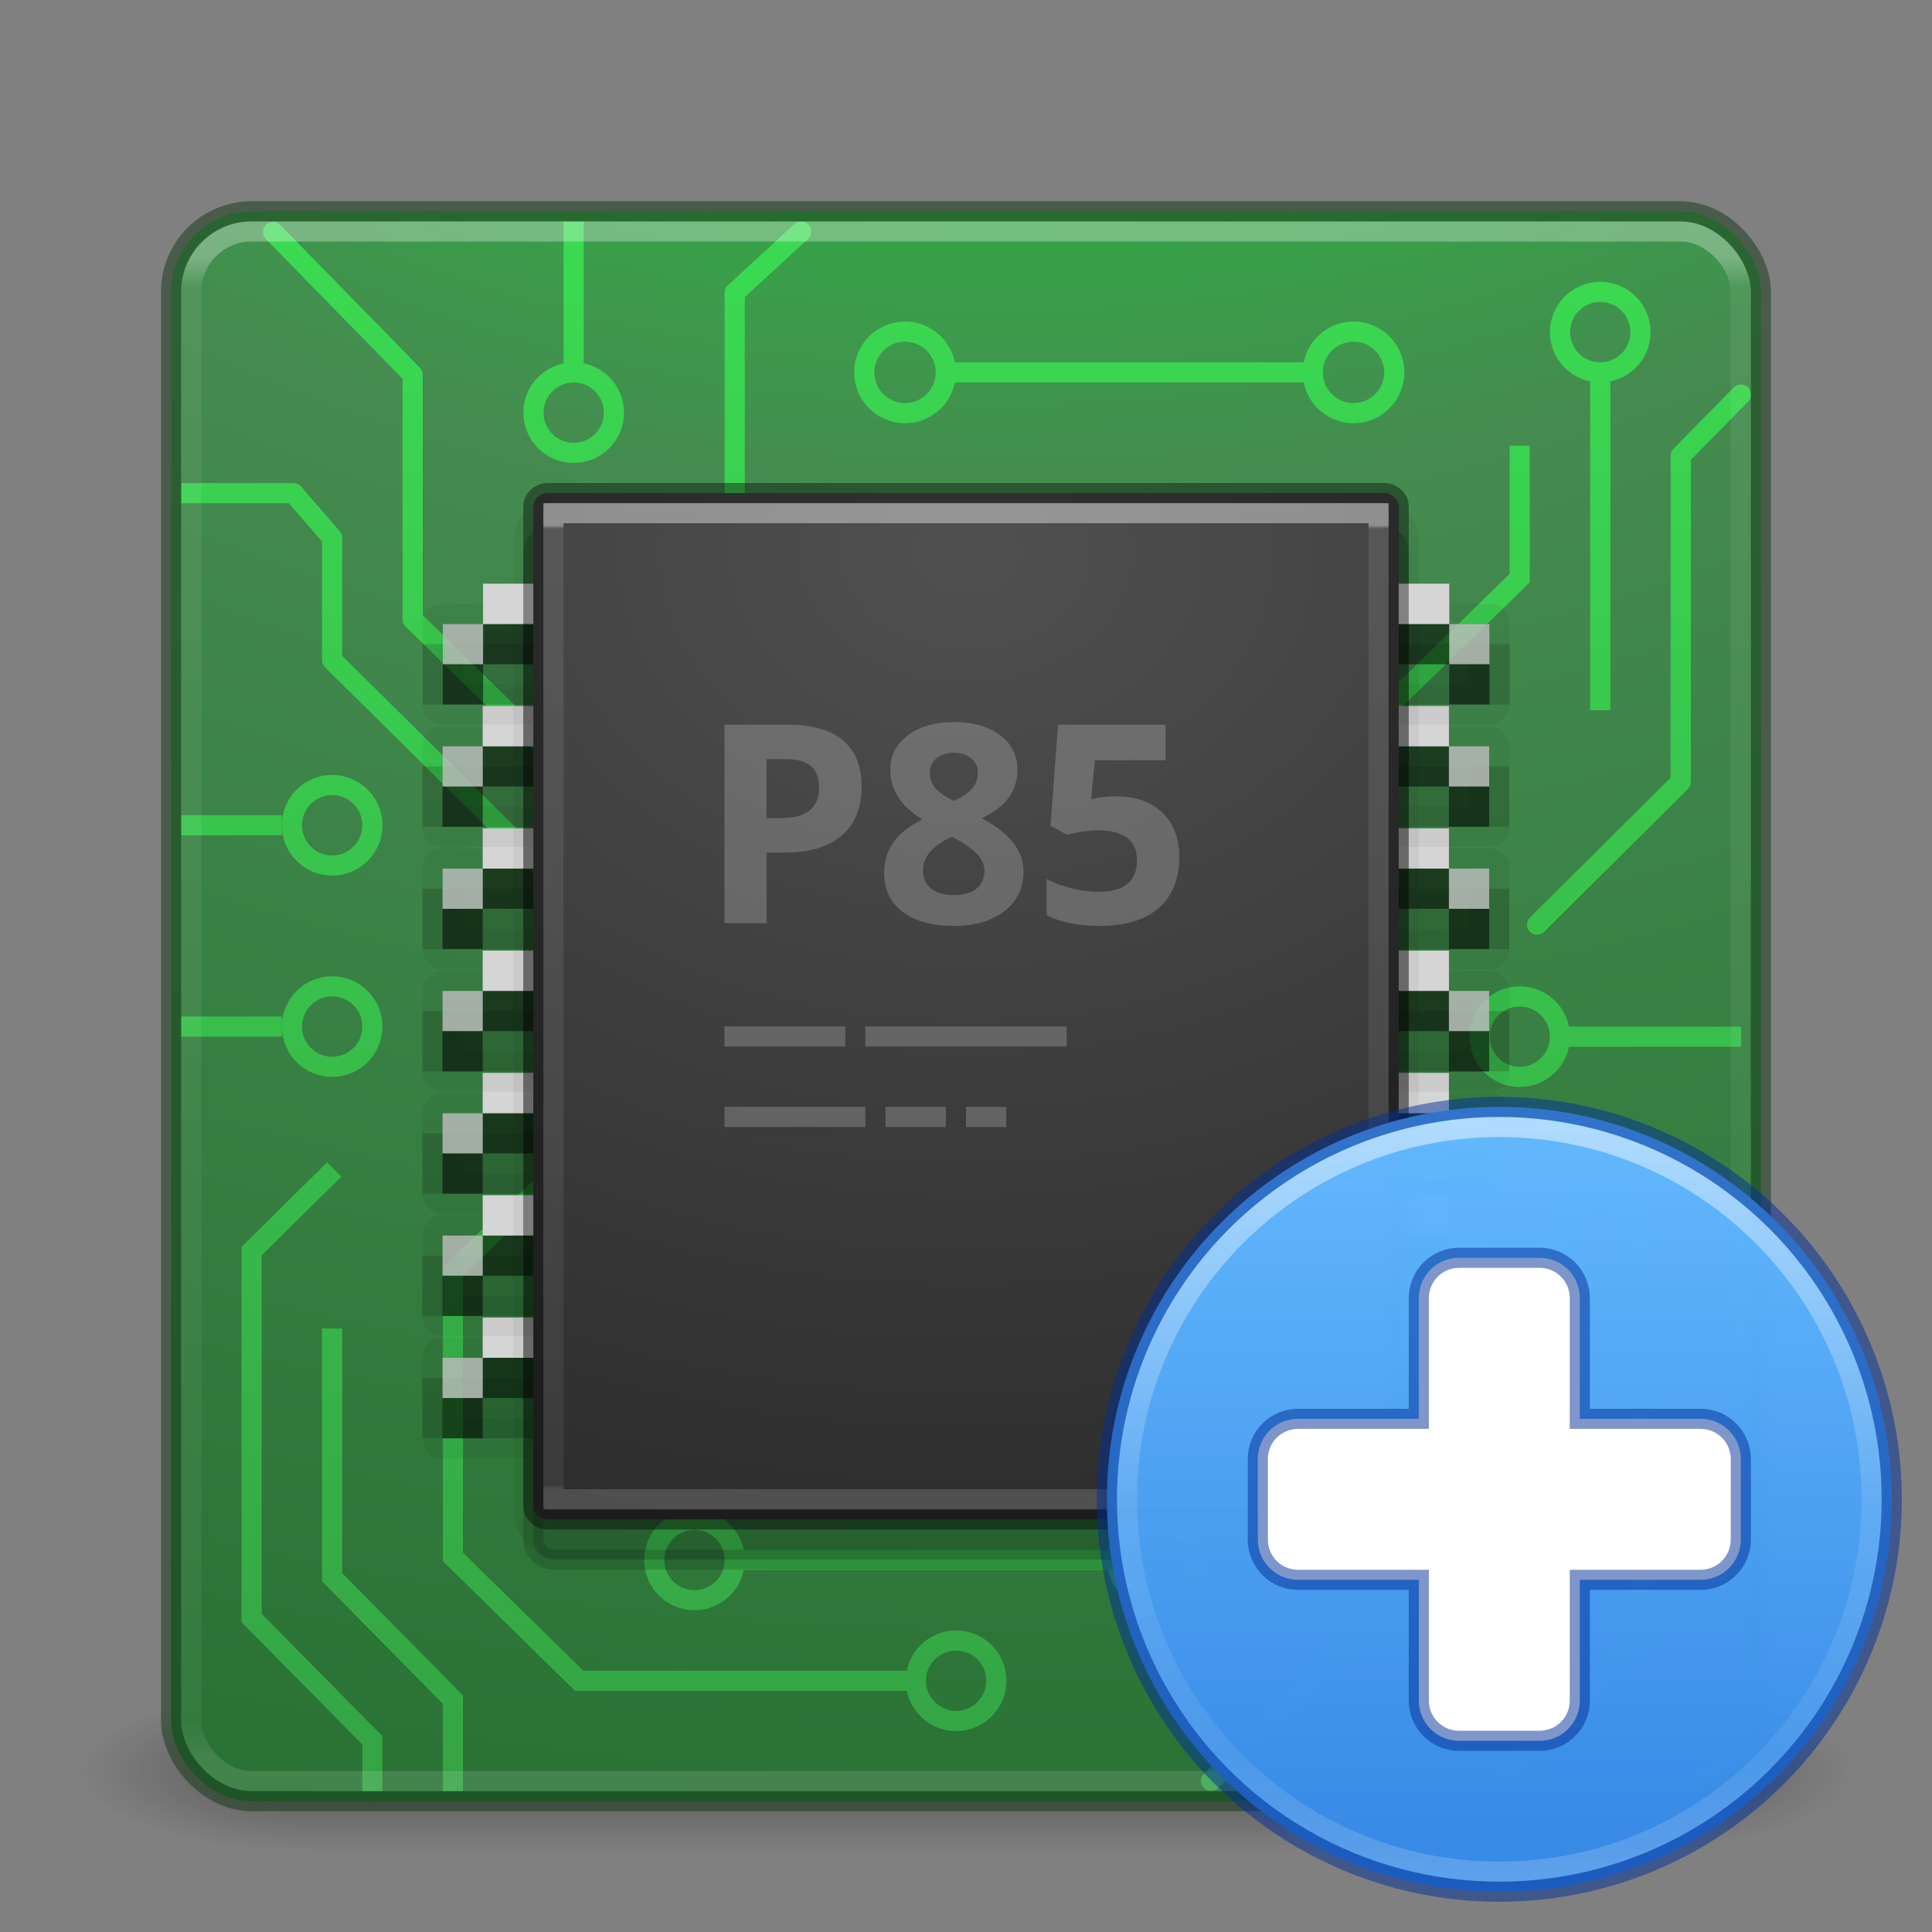 <?xml version="1.0" encoding="UTF-8" standalone="no"?>
<svg
   version="1.1"
   width="96"
   height="96"
   id="svg4405"
   sodipodi:docname="jockey.svg"
   inkscape:version="1.2.2 (b0a8486541, 2022-12-01)"
   xmlns:inkscape="http://www.inkscape.org/namespaces/inkscape"
   xmlns:sodipodi="http://sodipodi.sourceforge.net/DTD/sodipodi-0.dtd"
   xmlns:xlink="http://www.w3.org/1999/xlink"
   xmlns="http://www.w3.org/2000/svg"
   xmlns:svg="http://www.w3.org/2000/svg"
   xmlns:rdf="http://www.w3.org/1999/02/22-rdf-syntax-ns#"
   xmlns:cc="http://creativecommons.org/ns#"
   xmlns:dc="http://purl.org/dc/elements/1.1/">
  <rect width="100%" height="100%" fill="#808080" stroke="none"/>
  <sodipodi:namedview
     id="namedview104"
     pagecolor="#ffffff"
     bordercolor="#666666"
     borderopacity="1.0"
     inkscape:pageshadow="2"
     inkscape:pageopacity="0.0"
     inkscape:pagecheckerboard="0"
     showgrid="false"
     inkscape:zoom="5.0234044"
     inkscape:cx="69.872933"
     inkscape:cy="32.647182"
     inkscape:window-width="1360"
     inkscape:window-height="893"
     inkscape:window-x="558"
     inkscape:window-y="34"
     inkscape:window-maximized="0"
     inkscape:current-layer="svg4405"
     inkscape:showpageshadow="2"
     inkscape:deskcolor="#d1d1d1" />
  <defs
     id="defs4407">
    <linearGradient
       id="linearGradient4187">
      <stop
         id="stop4189"
         style="stop-color:#ffffff;stop-opacity:1"
         offset="0" />
      <stop
         id="stop4191"
         style="stop-color:#ffffff;stop-opacity:0.235"
         offset="0.021" />
      <stop
         id="stop4193"
         style="stop-color:#ffffff;stop-opacity:0.157"
         offset="0.977" />
      <stop
         id="stop4195"
         style="stop-color:#ffffff;stop-opacity:0.392"
         offset="1" />
    </linearGradient>
    <radialGradient
       cx="4.993"
       cy="43.5"
       r="2.5"
       fx="4.993"
       fy="43.5"
       id="radialGradient3013-896"
       xlink:href="#linearGradient3688-166-749-2-324"
       gradientUnits="userSpaceOnUse"
       gradientTransform="matrix(2.004,0,0,1.4,27.988,-17.4)" />
    <linearGradient
       id="linearGradient3688-166-749-2-324">
      <stop
         id="stop3216"
         style="stop-color:#181818;stop-opacity:1"
         offset="0" />
      <stop
         id="stop3218"
         style="stop-color:#181818;stop-opacity:0"
         offset="1" />
    </linearGradient>
    <radialGradient
       cx="4.993"
       cy="43.5"
       r="2.5"
       fx="4.993"
       fy="43.5"
       id="radialGradient3015-826"
       xlink:href="#linearGradient3688-464-309-8-331"
       gradientUnits="userSpaceOnUse"
       gradientTransform="matrix(2.004,0,0,1.4,-20.012,-104.4)" />
    <linearGradient
       id="linearGradient3688-464-309-8-331">
      <stop
         id="stop3222"
         style="stop-color:#181818;stop-opacity:1"
         offset="0" />
      <stop
         id="stop3224"
         style="stop-color:#181818;stop-opacity:0"
         offset="1" />
    </linearGradient>
    <linearGradient
       id="linearGradient3702-501-757-6-946">
      <stop
         id="stop3228"
         style="stop-color:#181818;stop-opacity:0"
         offset="0" />
      <stop
         id="stop3230"
         style="stop-color:#181818;stop-opacity:1"
         offset="0.5" />
      <stop
         id="stop3232"
         style="stop-color:#181818;stop-opacity:0"
         offset="1" />
    </linearGradient>
    <linearGradient
       x1="25.058"
       y1="47.028"
       x2="25.058"
       y2="39.999"
       id="linearGradient4395"
       xlink:href="#linearGradient3702-501-757-6-946"
       gradientUnits="userSpaceOnUse" />
    <linearGradient
       x1="24"
       y1="6.111"
       x2="24"
       y2="41.891"
       id="linearGradient3153"
       xlink:href="#linearGradient4187"
       gradientUnits="userSpaceOnUse"
       gradientTransform="matrix(2.081,0,0,2.081,-1.946,0.054)" />
    <radialGradient
       cx="6.73"
       cy="9.957"
       r="12.672"
       fx="6.2"
       fy="9.957"
       id="radialGradient4144"
       xlink:href="#linearGradient2867-449-88-871-390-598-476-591-434-148-57-177-8-3-3-6-4-8-8-8-5-3"
       gradientUnits="userSpaceOnUse"
       gradientTransform="matrix(0,19.239,-23.619,0,284.859,-160.993)" />
    <linearGradient
       id="linearGradient2867-449-88-871-390-598-476-591-434-148-57-177-8-3-3-6-4-8-8-8-5-3">
      <stop
         id="stop3750-1-0-7-6-6-1-3-9-3-6"
         style="stop-color:#00ff27;stop-opacity:1"
         offset="0" />
      <stop
         id="stop3752-3-7-4-0-32-8-923-0-7-7"
         style="stop-color:#458b50;stop-opacity:1"
         offset="0.262" />
      <stop
         id="stop3754-1-8-5-2-7-6-7-1-9-5"
         style="stop-color:#176121;stop-opacity:1"
         offset="0.705" />
      <stop
         id="stop3756-1-6-2-6-6-1-96-6-0-3"
         style="stop-color:#2b5131;stop-opacity:1"
         offset="1" />
    </linearGradient>
    <linearGradient
       id="linearGradient4394">
      <stop
         style="stop-color:#35a445;stop-opacity:1"
         offset="0"
         id="stop4396" />
      <stop
         style="stop-color:#3bda52;stop-opacity:1"
         offset="1"
         id="stop4398" />
    </linearGradient>
    <linearGradient
       x1="24"
       y1="6.179"
       x2="24"
       y2="61.649"
       id="linearGradient4898"
       xlink:href="#linearGradient3967"
       gradientUnits="userSpaceOnUse"
       gradientTransform="matrix(0.642,0,0,0.864,32.603,20.75)" />
    <linearGradient
       id="linearGradient3967">
      <stop
         id="stop3969"
         style="stop-color:#ffffff;stop-opacity:1"
         offset="0" />
      <stop
         id="stop3971"
         style="stop-color:#ffffff;stop-opacity:0.235"
         offset="0.004" />
      <stop
         id="stop3973"
         style="stop-color:#ffffff;stop-opacity:0.157"
         offset="0.995" />
      <stop
         id="stop3975"
         style="stop-color:#ffffff;stop-opacity:0.392"
         offset="1" />
    </linearGradient>
    <linearGradient
       gradientUnits="userSpaceOnUse"
       y2="6"
       x2="26"
       y1="44"
       x1="26"
       id="linearGradient4663"
       xlink:href="#linearGradient4394" />
    <linearGradient
       gradientTransform="translate(1)"
       y2="6"
       x2="26"
       y1="44"
       x1="26"
       gradientUnits="userSpaceOnUse"
       id="linearGradient4790"
       xlink:href="#linearGradient4394" />
    <linearGradient
       inkscape:collect="always"
       xlink:href="#linearGradient4394"
       id="linearGradient921"
       gradientUnits="userSpaceOnUse"
       x1="26"
       y1="44"
       x2="26"
       y2="6" />
    <linearGradient
       inkscape:collect="always"
       xlink:href="#linearGradient4394"
       id="linearGradient923"
       gradientUnits="userSpaceOnUse"
       x1="26"
       y1="44"
       x2="26"
       y2="6"
       gradientTransform="translate(0,-0.046)" />
    <linearGradient
       inkscape:collect="always"
       xlink:href="#linearGradient4394"
       id="linearGradient925"
       gradientUnits="userSpaceOnUse"
       x1="26"
       y1="44"
       x2="26"
       y2="6"
       gradientTransform="translate(0,-0.046)" />
    <linearGradient
       inkscape:collect="always"
       xlink:href="#linearGradient4394"
       id="linearGradient927"
       gradientUnits="userSpaceOnUse"
       x1="26"
       y1="44"
       x2="26"
       y2="6"
       gradientTransform="translate(0,-0.046)" />
    <linearGradient
       inkscape:collect="always"
       xlink:href="#linearGradient4394"
       id="linearGradient929"
       gradientUnits="userSpaceOnUse"
       x1="26"
       y1="44"
       x2="26"
       y2="6"
       gradientTransform="matrix(0.987,0,0,0.987,0.551,0.075)" />
    <linearGradient
       inkscape:collect="always"
       xlink:href="#linearGradient4394"
       id="linearGradient931"
       gradientUnits="userSpaceOnUse"
       x1="26"
       y1="44"
       x2="26"
       y2="6"
       gradientTransform="matrix(0.987,0,0,0.987,0.546,0.563)" />
    <linearGradient
       inkscape:collect="always"
       xlink:href="#linearGradient4394"
       id="linearGradient933"
       gradientUnits="userSpaceOnUse"
       x1="26"
       y1="44"
       x2="26"
       y2="6"
       gradientTransform="matrix(0.987,0,0,0.987,0.057,0.311)" />
    <linearGradient
       inkscape:collect="always"
       xlink:href="#linearGradient4394"
       id="linearGradient935"
       gradientUnits="userSpaceOnUse"
       x1="26"
       y1="44"
       x2="26"
       y2="6"
       gradientTransform="matrix(0.987,0,0,0.987,0.057,0.064)" />
    <linearGradient
       inkscape:collect="always"
       xlink:href="#linearGradient4394"
       id="linearGradient937"
       gradientUnits="userSpaceOnUse"
       x1="26"
       y1="44"
       x2="26"
       y2="6"
       gradientTransform="translate(-0.127)" />
    <linearGradient
       inkscape:collect="always"
       xlink:href="#linearGradient4394"
       id="linearGradient939"
       gradientUnits="userSpaceOnUse"
       x1="26"
       y1="44"
       x2="26"
       y2="6" />
    <linearGradient
       inkscape:collect="always"
       xlink:href="#linearGradient4394"
       id="linearGradient941"
       gradientUnits="userSpaceOnUse"
       x1="26"
       y1="44"
       x2="26"
       y2="6" />
    <linearGradient
       inkscape:collect="always"
       xlink:href="#linearGradient4394"
       id="linearGradient943"
       gradientUnits="userSpaceOnUse"
       x1="26"
       y1="44"
       x2="26"
       y2="6" />
    <linearGradient
       inkscape:collect="always"
       xlink:href="#linearGradient4394"
       id="linearGradient945"
       gradientUnits="userSpaceOnUse"
       x1="26"
       y1="44"
       x2="26"
       y2="6" />
    <linearGradient
       inkscape:collect="always"
       xlink:href="#linearGradient4394"
       id="linearGradient947"
       gradientUnits="userSpaceOnUse"
       x1="26"
       y1="44"
       x2="26"
       y2="6" />
    <linearGradient
       inkscape:collect="always"
       xlink:href="#linearGradient4394"
       id="linearGradient949"
       gradientUnits="userSpaceOnUse"
       x1="26"
       y1="44"
       x2="26"
       y2="6" />
    <linearGradient
       inkscape:collect="always"
       xlink:href="#linearGradient4394"
       id="linearGradient951"
       gradientUnits="userSpaceOnUse"
       x1="26"
       y1="44"
       x2="26"
       y2="6"
       gradientTransform="matrix(0.987,0,0,0.987,0.544,0.563)" />
    <linearGradient
       inkscape:collect="always"
       xlink:href="#linearGradient4394"
       id="linearGradient953"
       gradientUnits="userSpaceOnUse"
       x1="26"
       y1="44"
       x2="26"
       y2="6" />
    <linearGradient
       inkscape:collect="always"
       xlink:href="#linearGradient4394"
       id="linearGradient955"
       gradientUnits="userSpaceOnUse"
       x1="26"
       y1="44"
       x2="26"
       y2="6" />
    <linearGradient
       inkscape:collect="always"
       xlink:href="#linearGradient4394"
       id="linearGradient957"
       gradientUnits="userSpaceOnUse"
       x1="26"
       y1="44"
       x2="26"
       y2="6" />
    <linearGradient
       inkscape:collect="always"
       xlink:href="#linearGradient4394"
       id="linearGradient959"
       gradientUnits="userSpaceOnUse"
       x1="26"
       y1="44"
       x2="26"
       y2="6" />
    <linearGradient
       inkscape:collect="always"
       xlink:href="#linearGradient4394"
       id="linearGradient961"
       gradientUnits="userSpaceOnUse"
       x1="26"
       y1="44"
       x2="26"
       y2="6"
       gradientTransform="matrix(0.987,0,0,0.987,-0.19,0.311)" />
    <linearGradient
       inkscape:collect="always"
       xlink:href="#linearGradient4394"
       id="linearGradient963"
       gradientUnits="userSpaceOnUse"
       x1="26"
       y1="44"
       x2="26"
       y2="6"
       gradientTransform="matrix(0.987,0,0,0.987,0.057,0.311)" />
    <linearGradient
       inkscape:collect="always"
       xlink:href="#linearGradient4394"
       id="linearGradient965"
       gradientUnits="userSpaceOnUse"
       x1="26"
       y1="44"
       x2="26"
       y2="6"
       gradientTransform="matrix(0.987,0,0,0.987,-0.19,0.311)" />
    <linearGradient
       inkscape:collect="always"
       xlink:href="#linearGradient4394"
       id="linearGradient967"
       gradientUnits="userSpaceOnUse"
       x1="26"
       y1="44"
       x2="26"
       y2="6"
       gradientTransform="matrix(0.987,0,0,0.987,0.057,0.568)" />
    <linearGradient
       inkscape:collect="always"
       xlink:href="#linearGradient4394"
       id="linearGradient969"
       gradientUnits="userSpaceOnUse"
       x1="26"
       y1="44"
       x2="26"
       y2="6" />
    <linearGradient
       inkscape:collect="always"
       xlink:href="#linearGradient4394"
       id="linearGradient971"
       gradientUnits="userSpaceOnUse"
       x1="26"
       y1="44"
       x2="26"
       y2="6"
       gradientTransform="matrix(0.987,0,0,0.987,0.551,0.568)" />
    <linearGradient
       inkscape:collect="always"
       xlink:href="#linearGradient4394"
       id="linearGradient973"
       gradientUnits="userSpaceOnUse"
       x1="26"
       y1="44"
       x2="26"
       y2="6"
       gradientTransform="matrix(0.987,0,0,0.987,0.546,0.563)" />
    <linearGradient
       inkscape:collect="always"
       xlink:href="#linearGradient4394"
       id="linearGradient975"
       gradientUnits="userSpaceOnUse"
       x1="26"
       y1="44"
       x2="26"
       y2="6" />
    <radialGradient
       gradientTransform="matrix(9.0272699e-7,5.998,-7.65,0,102.329,-25.231)"
       gradientUnits="userSpaceOnUse"
       xlink:href="#linearGradient2867-449-88-871-390-598-476-591-434-148-57-177-8-3-3-6-4-8-8-8-5-9-4-5-6"
       id="radialGradient4900-3"
       fy="7.101"
       fx="8.775"
       r="14.099"
       cy="7.101"
       cx="8.775" />
    <linearGradient
       id="linearGradient2867-449-88-871-390-598-476-591-434-148-57-177-8-3-3-6-4-8-8-8-5-9-4-5-6">
      <stop
         offset="0"
         style="stop-color:#505050;stop-opacity:1"
         id="stop3750-1-0-7-6-6-1-3-9-3-3-3-6-7" />
      <stop
         offset="0.622"
         style="stop-color:#2b2b2b;stop-opacity:1"
         id="stop3752-3-7-4-0-32-8-923-0-7-1-1-4-5" />
      <stop
         offset="1"
         style="stop-color:#0a0a0a;stop-opacity:1"
         id="stop3754-1-8-5-2-7-6-7-1-9-8-6-2-3" />
    </linearGradient>
    <linearGradient
       gradientTransform="translate(2.766,49.143)"
       gradientUnits="userSpaceOnUse"
       xlink:href="#linearGradient4011"
       id="linearGradient12398-3"
       y2="44.341"
       x2="71.204"
       y1="6.238"
       x1="71.204" />
    <linearGradient
       id="linearGradient4011">
      <stop
         offset="0"
         style="stop-color:#ffffff;stop-opacity:1"
         id="stop4013" />
      <stop
         offset="0.508"
         style="stop-color:#ffffff;stop-opacity:0.235"
         id="stop4015-3" />
      <stop
         offset="0.835"
         style="stop-color:#ffffff;stop-opacity:0.157"
         id="stop4017-2" />
      <stop
         offset="1"
         style="stop-color:#ffffff;stop-opacity:0.392"
         id="stop4019" />
    </linearGradient>
    <linearGradient
       gradientTransform="matrix(1.495,0,0,1.117,-2972.737,-3528.506)"
       gradientUnits="userSpaceOnUse"
       xlink:href="#linearGradient947-3"
       id="linearGradient11527-6-5"
       y2="3241.997"
       x2="2035.165"
       y1="3208.074"
       x1="2035.165" />
    <linearGradient
       id="linearGradient947-3">
      <stop
         id="stop943"
         style="stop-color:#64baff;stop-opacity:1"
         offset="0" />
      <stop
         id="stop945"
         style="stop-color:#3689e6;stop-opacity:1"
         offset="1" />
    </linearGradient>
  </defs>
  <g
     transform="matrix(2.316,0,0,1.143,-7.579,38.286)"
     id="g3712-0"
     style="opacity:0.4;stroke-width:0.5">
    <rect
       width="5"
       height="7"
       x="38"
       y="40"
       id="rect2801-4"
       style="fill:url(#radialGradient3013-896);fill-opacity:1;stroke:none;stroke-width:0.5" />
    <rect
       width="5"
       height="7"
       x="-10"
       y="-47"
       transform="scale(-1)"
       id="rect3696-8"
       style="fill:url(#radialGradient3015-826);fill-opacity:1;stroke:none;stroke-width:0.5" />
    <rect
       width="28"
       height="7"
       x="10"
       y="40"
       id="rect3700-7"
       style="fill:url(#linearGradient4395);fill-opacity:1;stroke:none;stroke-width:0.5" />
  </g>
  <rect
     width="79"
     height="79"
     rx="4"
     ry="4"
     x="8.5"
     y="10.5"
     id="rect5505-21"
     style="color:#000000;display:inline;overflow:visible;visibility:visible;fill:url(#radialGradient4144);fill-opacity:1;fill-rule:nonzero;stroke:none;stroke-width:1;marker:none;enable-background:accumulate" />
  <g
     style="stroke:url(#linearGradient4663);stroke-width:0.494;stroke-opacity:1"
     id="g4626"
     transform="matrix(2.026,0,0,2.026,-0.615,-0.641)">
    <path
       id="path4610"
       d="m 15,16.995 3.323,-3.5 v -6 l 1.629,-1.5"
       style="fill:none;fill-rule:evenodd;stroke:url(#linearGradient921);stroke-width:0.494px;stroke-linecap:round;stroke-linejoin:round;stroke-opacity:1"
       sodipodi:nodetypes="cccc" />
    <path
       style="opacity:1;fill:none;fill-opacity:1;stroke:url(#linearGradient923);stroke-width:0.494;stroke-linecap:square;stroke-linejoin:miter;stroke-miterlimit:4;stroke-dasharray:none;stroke-opacity:1"
       d="m 23.5,9.449 c 0,0.552 -0.448,1 -1,1 -0.552,0 -1,-0.448 -1,-1 0,-0.552 0.448,-1 1,-1 0.552,0 1,0.448 1,1 z"
       id="path4238" />
    <path
       id="path4305"
       d="m 23.507,9.449 h 8.993"
       style="fill:none;fill-rule:evenodd;stroke:url(#linearGradient925);stroke-width:0.494px;stroke-linecap:square;stroke-linejoin:miter;stroke-opacity:1" />
    <path
       style="opacity:1;fill:none;fill-opacity:1;stroke:url(#linearGradient927);stroke-width:0.494;stroke-linecap:square;stroke-linejoin:miter;stroke-miterlimit:4;stroke-dasharray:none;stroke-opacity:1"
       d="m 34.5,9.449 c 0,0.552 -0.448,1 -1,1 -0.552,0 -1,-0.448 -1,-1 0,-0.552 0.448,-1 1,-1 0.552,0 1,0.448 1,1 z"
       id="circle4307" />
    <path
       style="opacity:1;fill:none;fill-opacity:1;stroke:url(#linearGradient929);stroke-width:0.494;stroke-linecap:square;stroke-linejoin:miter;stroke-miterlimit:4;stroke-dasharray:none;stroke-opacity:1"
       d="m 40.538,8.462 c 0,0.545 -0.442,0.987 -0.987,0.987 -0.545,0 -0.987,-0.442 -0.987,-0.987 0,-0.545 0.442,-0.987 0.987,-0.987 0.545,0 0.987,0.442 0.987,0.987 z"
       id="circle4309" />
    <path
       style="opacity:1;fill:none;fill-opacity:1;stroke:url(#linearGradient931);stroke-width:0.494;stroke-linecap:square;stroke-linejoin:miter;stroke-miterlimit:4;stroke-dasharray:none;stroke-opacity:1"
       d="m 40.538,30.677 c 0,0.545 -0.442,0.987 -0.987,0.987 -0.545,0 -0.987,-0.442 -0.987,-0.987 0,-0.545 0.442,-0.987 0.987,-0.987 0.545,0 0.987,0.442 0.987,0.987 z"
       id="circle4311" />
    <path
       style="opacity:1;fill:none;fill-opacity:1;stroke:url(#linearGradient933);stroke-width:0.494;stroke-linecap:square;stroke-linejoin:miter;stroke-miterlimit:4;stroke-dasharray:none;stroke-opacity:1"
       d="m 9.437,20.557 c 0,0.545 -0.442,0.987 -0.987,0.987 -0.545,0 -0.987,-0.442 -0.987,-0.987 0,-0.545 0.442,-0.987 0.987,-0.987 0.545,0 0.987,0.442 0.987,0.987 z"
       id="circle4313" />
    <path
       style="opacity:1;fill:none;fill-opacity:1;stroke:url(#linearGradient935);stroke-width:0.494;stroke-linecap:square;stroke-linejoin:miter;stroke-miterlimit:4;stroke-dasharray:none;stroke-opacity:1"
       d="m 15.361,10.437 c 0,0.545 -0.442,0.987 -0.987,0.987 -0.545,0 -0.987,-0.442 -0.987,-0.987 0,-0.545 0.442,-0.987 0.987,-0.987 0.545,0 0.987,0.442 0.987,0.987 z"
       id="circle4315" />
    <path
       style="fill:none;fill-rule:evenodd;stroke:url(#linearGradient937);stroke-width:0.494px;stroke-linecap:square;stroke-linejoin:miter;stroke-opacity:1"
       d="M 14.373,5.994 V 9.449"
       id="path4317"
       sodipodi:nodetypes="cc" />
    <path
       id="path4319"
       d="m 39.551,9.488 v 8"
       style="fill:none;fill-rule:evenodd;stroke:url(#linearGradient939);stroke-width:0.494px;stroke-linecap:square;stroke-linejoin:miter;stroke-opacity:1"
       sodipodi:nodetypes="cc" />
    <path
       style="fill:none;fill-rule:evenodd;stroke:url(#linearGradient941);stroke-width:0.494px;stroke-linecap:round;stroke-linejoin:round;stroke-opacity:1"
       d="m 38,22.995 3.525,-3.5 v -8 l 1.475,-1.5"
       id="path4321"
       sodipodi:nodetypes="cccc" />
    <path
       id="path4323"
       d="m 37.005,43.995 3.533,-3.5 v -6 l -1.533,-1.5"
       style="fill:none;fill-rule:evenodd;stroke:url(#linearGradient4790);stroke-width:0.494px;stroke-linecap:round;stroke-linejoin:round;stroke-opacity:1"
       sodipodi:nodetypes="cccc" />
    <path
       style="fill:none;fill-rule:evenodd;stroke:url(#linearGradient943);stroke-width:0.494px;stroke-linecap:square;stroke-linejoin:miter;stroke-opacity:1"
       d="m 38.316,30.677 h -5.43"
       id="path4325"
       sodipodi:nodetypes="cc" />
    <path
       id="path4327"
       d="m 14,19.006 -3.576,-3.5 v -6 L 7,6.006"
       style="fill:none;fill-rule:evenodd;stroke:url(#linearGradient945);stroke-width:0.494px;stroke-linecap:round;stroke-linejoin:round;stroke-opacity:1"
       sodipodi:nodetypes="cccc" />
    <path
       style="fill:none;fill-rule:evenodd;stroke:url(#linearGradient947);stroke-width:0.494px;stroke-linecap:butt;stroke-linejoin:round;stroke-opacity:1"
       d="M 14,22 8.449,16.506 v -3 L 7.5,12.411 H 4.747"
       id="path4329"
       sodipodi:nodetypes="ccccc" />
    <path
       style="fill:none;fill-rule:evenodd;stroke:url(#linearGradient949);stroke-width:0.494px;stroke-linecap:round;stroke-linejoin:round;stroke-opacity:1"
       d="m 34.005,32.995 3.571,3.5 v 2 l -2.071,2.056 h -2 l -3.5,3.444"
       id="path4331"
       sodipodi:nodetypes="cccccc" />
    <path
       style="opacity:1;fill:none;fill-opacity:1;stroke:url(#linearGradient951);stroke-width:0.494;stroke-linecap:square;stroke-linejoin:miter;stroke-miterlimit:4;stroke-dasharray:none;stroke-opacity:1"
       d="m 22.766,41.538 c 0,0.545 0.442,0.987 0.987,0.987 0.545,0 0.987,-0.442 0.987,-0.987 0,-0.545 -0.442,-0.987 -0.987,-0.987 -0.545,0 -0.987,0.442 -0.987,0.987 z"
       id="circle4333" />
    <path
       style="fill:none;fill-rule:evenodd;stroke:url(#linearGradient953);stroke-width:0.494px;stroke-linecap:square;stroke-linejoin:miter;stroke-opacity:1"
       d="m 22.519,41.538 h -8.012 l -3.096,-3.038 v -7 l 2.089,-2"
       id="path4335"
       sodipodi:nodetypes="ccccc" />
    <path
       id="path4339"
       d="M 11.411,44.253 V 42 L 8.449,39 v -6.101"
       style="fill:none;fill-rule:evenodd;stroke:url(#linearGradient955);stroke-width:0.494px;stroke-linecap:butt;stroke-linejoin:miter;stroke-opacity:1"
       sodipodi:nodetypes="cccc" />
    <path
       id="path4341"
       d="m 8.5,29 -2.025,2 v 9 l 2.962,3 v 1.253 0"
       style="fill:none;fill-rule:evenodd;stroke:url(#linearGradient957);stroke-width:0.494px;stroke-linecap:butt;stroke-linejoin:miter;stroke-opacity:1"
       sodipodi:nodetypes="cccccc" />
    <path
       id="path4345"
       d="m 37.576,11.495 v 3 l -3.076,3"
       style="fill:none;fill-rule:evenodd;stroke:url(#linearGradient959);stroke-width:0.494px;stroke-linecap:square;stroke-linejoin:miter;stroke-opacity:1"
       sodipodi:nodetypes="ccc" />
    <path
       id="path4608"
       d="M 7.215,20.557 H 4.747"
       style="fill:none;fill-rule:evenodd;stroke:url(#linearGradient961);stroke-width:0.494;stroke-linecap:butt;stroke-linejoin:round;stroke-miterlimit:4;stroke-dasharray:none;stroke-opacity:1" />
    <path
       id="path4612"
       d="m 9.437,25.494 c 0,0.545 -0.442,0.987 -0.987,0.987 -0.545,0 -0.987,-0.442 -0.987,-0.987 0,-0.545 0.442,-0.987 0.987,-0.987 0.545,0 0.987,0.442 0.987,0.987 z"
       style="opacity:1;fill:none;fill-opacity:1;stroke:url(#linearGradient963);stroke-width:0.494;stroke-linecap:square;stroke-linejoin:miter;stroke-miterlimit:4;stroke-dasharray:none;stroke-opacity:1" />
    <path
       style="fill:none;fill-rule:evenodd;stroke:url(#linearGradient965);stroke-width:0.494px;stroke-linecap:butt;stroke-linejoin:round;stroke-opacity:1"
       d="M 7.215,25.494 H 4.747"
       id="path4614" />
    <path
       id="path4616"
       d="m 18.323,38.576 c 0,0.545 -0.442,0.987 -0.987,0.987 -0.545,0 -0.987,-0.442 -0.987,-0.987 0,-0.545 0.442,-0.987 0.987,-0.987 0.545,0 0.987,0.442 0.987,0.987 z"
       style="opacity:1;fill:none;fill-opacity:1;stroke:url(#linearGradient967);stroke-width:0.494;stroke-linecap:square;stroke-linejoin:miter;stroke-miterlimit:4;stroke-dasharray:none;stroke-opacity:1" />
    <path
       style="fill:none;fill-rule:evenodd;stroke:url(#linearGradient969);stroke-width:0.494px;stroke-linecap:square;stroke-linejoin:miter;stroke-opacity:1"
       d="m 18.57,38.576 h 8.886"
       id="path4618"
       sodipodi:nodetypes="cc" />
    <path
       id="path4620"
       d="m 29.677,38.576 c 0,0.545 -0.442,0.987 -0.987,0.987 -0.545,0 -0.987,-0.442 -0.987,-0.987 0,-0.545 0.442,-0.987 0.987,-0.987 0.545,0 0.987,0.442 0.987,0.987 z"
       style="opacity:1;fill:none;fill-opacity:1;stroke:url(#linearGradient971);stroke-width:0.494;stroke-linecap:square;stroke-linejoin:miter;stroke-miterlimit:4;stroke-dasharray:none;stroke-opacity:1" />
    <path
       id="path4622"
       d="m 36.589,25.741 c 0,0.545 0.442,0.987 0.987,0.987 0.545,0 0.987,-0.442 0.987,-0.987 0,-0.545 -0.442,-0.987 -0.987,-0.987 -0.545,0 -0.987,0.442 -0.987,0.987 z"
       style="opacity:1;fill:none;fill-opacity:1;stroke:url(#linearGradient973);stroke-width:0.494;stroke-linecap:square;stroke-linejoin:miter;stroke-miterlimit:4;stroke-dasharray:none;stroke-opacity:1" />
    <path
       id="path4624"
       d="m 38.81,25.741 h 3.949"
       style="fill:none;fill-rule:evenodd;stroke:url(#linearGradient975);stroke-width:0.494px;stroke-linecap:square;stroke-linejoin:miter;stroke-opacity:1"
       sodipodi:nodetypes="cc" />
  </g>
  <rect
     width="77"
     height="77"
     rx="3"
     ry="3"
     x="9.5"
     y="11.5"
     id="rect6741-1"
     style="opacity:0.3;fill:none;stroke:url(#linearGradient3153);stroke-width:1;stroke-linecap:round;stroke-linejoin:round;stroke-miterlimit:4;stroke-dasharray:none;stroke-dashoffset:0;stroke-opacity:1" />
  <rect
     width="79"
     height="79"
     rx="4"
     ry="4"
     x="8.5"
     y="10.5"
     id="rect5505-21-6"
     style="color:#000000;display:inline;overflow:visible;visibility:visible;opacity:0.5;fill:none;stroke:#153719;stroke-width:1;stroke-linecap:round;stroke-linejoin:round;stroke-miterlimit:4;stroke-dasharray:none;stroke-dashoffset:0;stroke-opacity:1;marker:none;enable-background:accumulate" />
  <use
     x="0"
     y="0"
     xlink:href="#g4231"
     id="use4241"
     transform="translate(-0.016,12.154)"
     width="100%"
     height="100%"
     style="stroke-width:0.494" />
  <use
     height="100%"
     width="100%"
     transform="translate(-0.016,24.308)"
     id="use4243"
     xlink:href="#g4231"
     y="0"
     x="0"
     style="stroke-width:0.494" />
  <use
     height="100%"
     width="100%"
     transform="translate(-0.016,6.077)"
     id="use4239"
     xlink:href="#g4231"
     y="0"
     x="0"
     style="stroke-width:0.494" />
  <use
     x="0"
     y="0"
     xlink:href="#g4231"
     id="use4245"
     transform="translate(-0.016,18.231)"
     width="100%"
     height="100%"
     style="stroke-width:0.494" />
  <use
     x="0"
     y="0"
     xlink:href="#g4231"
     id="use4247"
     transform="translate(-0.016,36.462)"
     width="100%"
     height="100%"
     style="stroke-width:0.494" />
  <path
     id="rect4448"
     d="m 27.524,26.5 h 40.952 c 0.567,0 1.024,0.455 1.024,1.02 V 76.48 c 0,0.565 -0.457,1.02 -1.024,1.02 h -40.952 c -0.567,0 -1.024,-0.455 -1.024,-1.02 V 27.52 c 0,-0.565 0.457,-1.02 1.024,-1.02 z"
     style="color:#000000;display:inline;overflow:visible;visibility:visible;opacity:0.15;fill:#000000;fill-opacity:1;fill-rule:nonzero;stroke:#000000;stroke-width:1;stroke-linecap:round;stroke-linejoin:round;stroke-miterlimit:4;stroke-dasharray:none;stroke-dashoffset:0;stroke-opacity:1;marker:none;enable-background:accumulate" />
  <use
     height="100%"
     width="100%"
     transform="translate(-0.016,30.385)"
     id="use4249"
     xlink:href="#g4231"
     y="0"
     x="0"
     style="stroke-width:0.494" />
  <path
     id="rect4450"
     d="m 28,26 h 40 c 0.554,0 1,0.446 1,1 v 48 c 0,0.554 -0.446,1 -1,1 H 28 c -0.554,0 -1,-0.446 -1,-1 V 27 c 0,-0.554 0.446,-1 1,-1 z"
     style="color:#000000;display:inline;overflow:visible;visibility:visible;opacity:0.05;fill:#000000;fill-opacity:1;fill-rule:nonzero;stroke:#000000;stroke-width:3;stroke-linecap:round;stroke-linejoin:round;stroke-miterlimit:4;stroke-dasharray:none;stroke-dashoffset:0;stroke-opacity:1;marker:none;enable-background:accumulate" />
  <g
     transform="matrix(2.026,0,0,2.026,-0.6,-0.641)"
     id="g4231"
     style="stroke-width:0.494">
    <path
       id="path4257"
       d="m 12.144,15.62 v 0.987 h 23.696 v -0.987 z"
       style="opacity:0.5;fill:#000000;fill-opacity:1;stroke:none;stroke-width:0.494;stroke-linejoin:miter;stroke-miterlimit:4;stroke-dasharray:none;stroke-opacity:1"
       sodipodi:nodetypes="ccccc" />
    <path
       id="path4551"
       d="m 10.663,16.114 v 1.481 h 26.658 v -1.481 z"
       style="opacity:0.15;fill:#000000;fill-opacity:1;stroke:none;stroke-width:0.494;stroke-linejoin:miter;stroke-miterlimit:4;stroke-dasharray:none;stroke-opacity:1"
       sodipodi:nodetypes="ccccc" />
    <path
       style="opacity:0.05;fill:#000000;fill-opacity:1;stroke:#000000;stroke-width:0.987;stroke-linejoin:round;stroke-miterlimit:4;stroke-dasharray:none;stroke-opacity:1"
       d="m 11.157,15.62 v 1.975 l 25.671,0 v -1.975 z"
       id="path4553"
       sodipodi:nodetypes="ccccc" />
    <rect
       style="opacity:0.5;fill:#000000;fill-opacity:1;stroke:none;stroke-width:1.481;stroke-linecap:butt;stroke-linejoin:miter;stroke-miterlimit:4;stroke-dasharray:none;stroke-opacity:0.39"
       id="rect4227"
       width="0.987"
       height="1.975"
       x="11.157"
       y="15.62" />
    <path
       style="opacity:1;fill:#979797;fill-opacity:1;stroke:none;stroke-width:0.494;stroke-linejoin:miter;stroke-miterlimit:4;stroke-dasharray:none;stroke-opacity:1"
       d="m 12.144,14.633 v 0.987 h 23.696 v -0.987 z"
       id="rect4226"
       sodipodi:nodetypes="ccccc" />
    <rect
       y="15.62"
       x="35.84"
       height="1.975"
       width="0.987"
       id="rect4229"
       style="opacity:0.5;fill:#000000;fill-opacity:1;stroke:none;stroke-width:1.481;stroke-linecap:butt;stroke-linejoin:miter;stroke-miterlimit:4;stroke-dasharray:none;stroke-opacity:0.39" />
    <path
       id="path4555"
       d="m 12.144,14.633 v 0.987 l 23.696,10e-7 v -0.987 z m 23.696,0.987 v 0.987 h 0.987 v -0.987 z m -23.696,-10e-7 h -0.987 v 0.987 h 0.987 z"
       style="opacity:0.6;fill:#ffffff;fill-opacity:1;stroke:none;stroke-width:0.494;stroke-linejoin:miter;stroke-miterlimit:4;stroke-dasharray:none;stroke-opacity:1"
       sodipodi:nodetypes="ccccccccccccccc" />
  </g>
  <path
     style="color:#000000;display:inline;overflow:visible;visibility:visible;fill:url(#radialGradient4900-3);fill-opacity:1;fill-rule:nonzero;stroke:#000000;stroke-width:1;stroke-linecap:round;stroke-linejoin:round;stroke-miterlimit:4;stroke-dasharray:none;stroke-dashoffset:0;stroke-opacity:0.39;marker:none;enable-background:accumulate"
     d="m 27.241,24.5 h 41.517 c 0.411,0 0.741,0.299 0.741,0.671 v 49.658 C 69.5,75.201 69.169,75.5 68.759,75.5 H 27.241 C 26.831,75.5 26.5,75.201 26.5,74.829 v -49.658 c 0,-0.372 0.331,-0.671 0.741,-0.671 z"
     id="rect5505-21-5" />
  <path
     id="rect6741-1-6-5"
     d="m 27.5,25.5 h 41 v 49 h -41 z"
     style="opacity:0.4;fill:none;stroke:url(#linearGradient4898);stroke-width:1;stroke-linecap:round;stroke-linejoin:miter;stroke-miterlimit:4;stroke-dasharray:none;stroke-dashoffset:0;stroke-opacity:1" />
  <path
     style="font-style:normal;font-variant:normal;font-weight:bold;font-stretch:normal;font-size:5px;line-height:125%;font-family:'Open Sans';-inkscape-font-specification:'Open Sans Bold';letter-spacing:0px;word-spacing:0px;opacity:0.2;fill:#ffffff;fill-opacity:1;stroke:none;stroke-width:1px;stroke-linecap:butt;stroke-linejoin:miter;stroke-opacity:1"
     d="m 47.402,35.881 c -0.94,0 -1.699,0.217 -2.284,0.653 -0.585,0.436 -0.88,1.005 -0.88,1.711 0,0.481 0.125,0.929 0.373,1.334 0.247,0.405 0.652,0.784 1.215,1.139 -0.661,0.333 -1.145,0.719 -1.447,1.155 -0.297,0.436 -0.443,0.933 -0.443,1.495 0,0.841 0.307,1.49 0.923,1.949 0.616,0.459 1.463,0.691 2.543,0.691 1.035,0 1.871,-0.244 2.505,-0.734 0.634,-0.495 0.95,-1.15 0.95,-1.96 0,-0.513 -0.162,-0.982 -0.486,-1.409 -0.319,-0.432 -0.844,-0.846 -1.582,-1.242 0.621,-0.31 1.071,-0.661 1.35,-1.053 0.279,-0.396 0.416,-0.846 0.416,-1.35 0,-0.729 -0.289,-1.306 -0.869,-1.733 -0.576,-0.432 -1.339,-0.648 -2.284,-0.648 z M 36,36.01 v 9.864 h 2.089 v -3.509 h 0.896 c 1.224,0 2.168,-0.28 2.829,-0.842 0.666,-0.562 0.999,-1.373 0.999,-2.435 0,-1.021 -0.309,-1.792 -0.934,-2.305 -0.621,-0.517 -1.535,-0.772 -2.732,-0.772 z m 16.574,0 -0.373,5.026 0.831,0.443 c 0.18,-0.054 0.414,-0.101 0.702,-0.146 0.288,-0.049 0.55,-0.076 0.788,-0.076 1.318,0 1.976,0.496 1.976,1.49 0,1.044 -0.638,1.566 -1.911,1.566 -0.423,0 -0.867,-0.056 -1.339,-0.173 -0.472,-0.121 -0.886,-0.275 -1.242,-0.464 v 1.798 c 0.675,0.355 1.558,0.534 2.656,0.534 1.264,0 2.236,-0.297 2.915,-0.891 0.679,-0.594 1.02,-1.441 1.02,-2.543 0,-0.931 -0.281,-1.667 -0.848,-2.203 -0.562,-0.535 -1.325,-0.799 -2.278,-0.799 -0.405,0 -0.741,0.029 -1.015,0.092 l -0.238,0.049 0.184,-1.938 h 3.52 v -1.765 z m -5.183,1.393 c 0.351,0 0.639,0.09 0.864,0.27 0.225,0.18 0.335,0.424 0.335,0.734 0,0.283 -0.089,0.534 -0.265,0.75 -0.175,0.216 -0.482,0.43 -0.923,0.637 -0.454,-0.225 -0.769,-0.442 -0.945,-0.653 -0.171,-0.216 -0.254,-0.464 -0.254,-0.734 0,-0.306 0.108,-0.543 0.324,-0.723 0.22,-0.184 0.508,-0.281 0.864,-0.281 z m -9.302,0.319 h 0.95 c 0.571,0 0.992,0.117 1.258,0.351 0.27,0.234 0.405,0.595 0.405,1.085 0,0.486 -0.161,0.861 -0.48,1.118 -0.319,0.252 -0.798,0.378 -1.441,0.378 H 38.089 Z m 9.21,3.855 c 0.571,0.297 0.984,0.577 1.236,0.842 0.256,0.261 0.383,0.541 0.383,0.842 0,0.364 -0.127,0.66 -0.383,0.885 -0.256,0.22 -0.643,0.329 -1.161,0.329 -0.468,0 -0.837,-0.108 -1.107,-0.324 -0.27,-0.216 -0.405,-0.515 -0.405,-0.902 0,-0.675 0.478,-1.233 1.436,-1.674 z"
     id="text4325" />
  <path
     d="m 36,51.5 h 6 z m 7,0 h 10 z m -7,4 h 7 z m 8,0 h 3 z m 4,0 h 2 z"
     id="path3475"
     style="opacity:0.2;fill:none;stroke:#ffffff;stroke-width:1px;stroke-linecap:butt;stroke-linejoin:miter;stroke-opacity:1"
     sodipodi:nodetypes="ccccccccccccccc" />
  <path
     d="M 74.5,55 C 63.741,55 55,63.741 55,74.5 c 0,10.759 8.741,19.5 19.5,19.5 10.759,0 19.5,-8.741 19.5,-19.5 C 94,63.741 85.259,55 74.5,55 Z"
     id="path2555-7-8-5-0-9"
     style="color:#000000;display:inline;overflow:visible;visibility:visible;opacity:0.99;fill:url(#linearGradient11527-6-5);fill-opacity:1;fill-rule:nonzero;stroke:none;stroke-width:1;marker:none;enable-background:accumulate" />
  <path
     style="color:#000000;display:inline;overflow:visible;visibility:visible;opacity:0.5;fill:none;stroke:url(#linearGradient12398-3);stroke-width:1;stroke-linecap:round;stroke-linejoin:round;stroke-miterlimit:4;stroke-dasharray:none;stroke-dashoffset:0;stroke-opacity:1;marker:none;enable-background:accumulate"
     id="path8655-6-0-9-5-0"
     d="m 93,74.499 c 0,10.218 -8.283,18.501 -18.5,18.501 -10.217,0 -18.5,-8.283 -18.5,-18.501 0,-10.217 8.283,-18.499 18.5,-18.499 C 84.717,56 93,64.282 93,74.499 Z" />
  <circle
     style="fill:none;fill-opacity:1;stroke:#002e99;stroke-width:1;stroke-linejoin:round;stroke-dasharray:none;stroke-opacity:0.5;paint-order:stroke fill markers;stop-color:#000000"
     id="circle29438"
     cx="74.5"
     cy="74.5"
     r="19.5" />
  <path
     id="rect1015"
     style="fill:#ffffff;fill-opacity:0.999;stroke:#002e99;stroke-width:1;stroke-opacity:0.5;stop-color:#000000"
     d="M 72.5 62.5 C 71.392 62.5 70.5 63.392 70.5 64.5 L 70.5 70.5 L 64.5 70.5 C 63.392 70.5 62.5 71.392 62.5 72.5 L 62.5 76.5 C 62.5 77.608 63.392 78.5 64.5 78.5 L 70.5 78.5 L 70.5 84.5 C 70.5 85.608 71.392 86.5 72.5 86.5 L 76.5 86.5 C 77.608 86.5 78.5 85.608 78.5 84.5 L 78.5 78.5 L 84.5 78.5 C 85.608 78.5 86.5 77.608 86.5 76.5 L 86.5 72.5 C 86.5 71.392 85.608 70.5 84.5 70.5 L 78.5 70.5 L 78.5 64.5 C 78.5 63.392 77.608 62.5 76.5 62.5 L 72.5 62.5 z " />
</svg>

